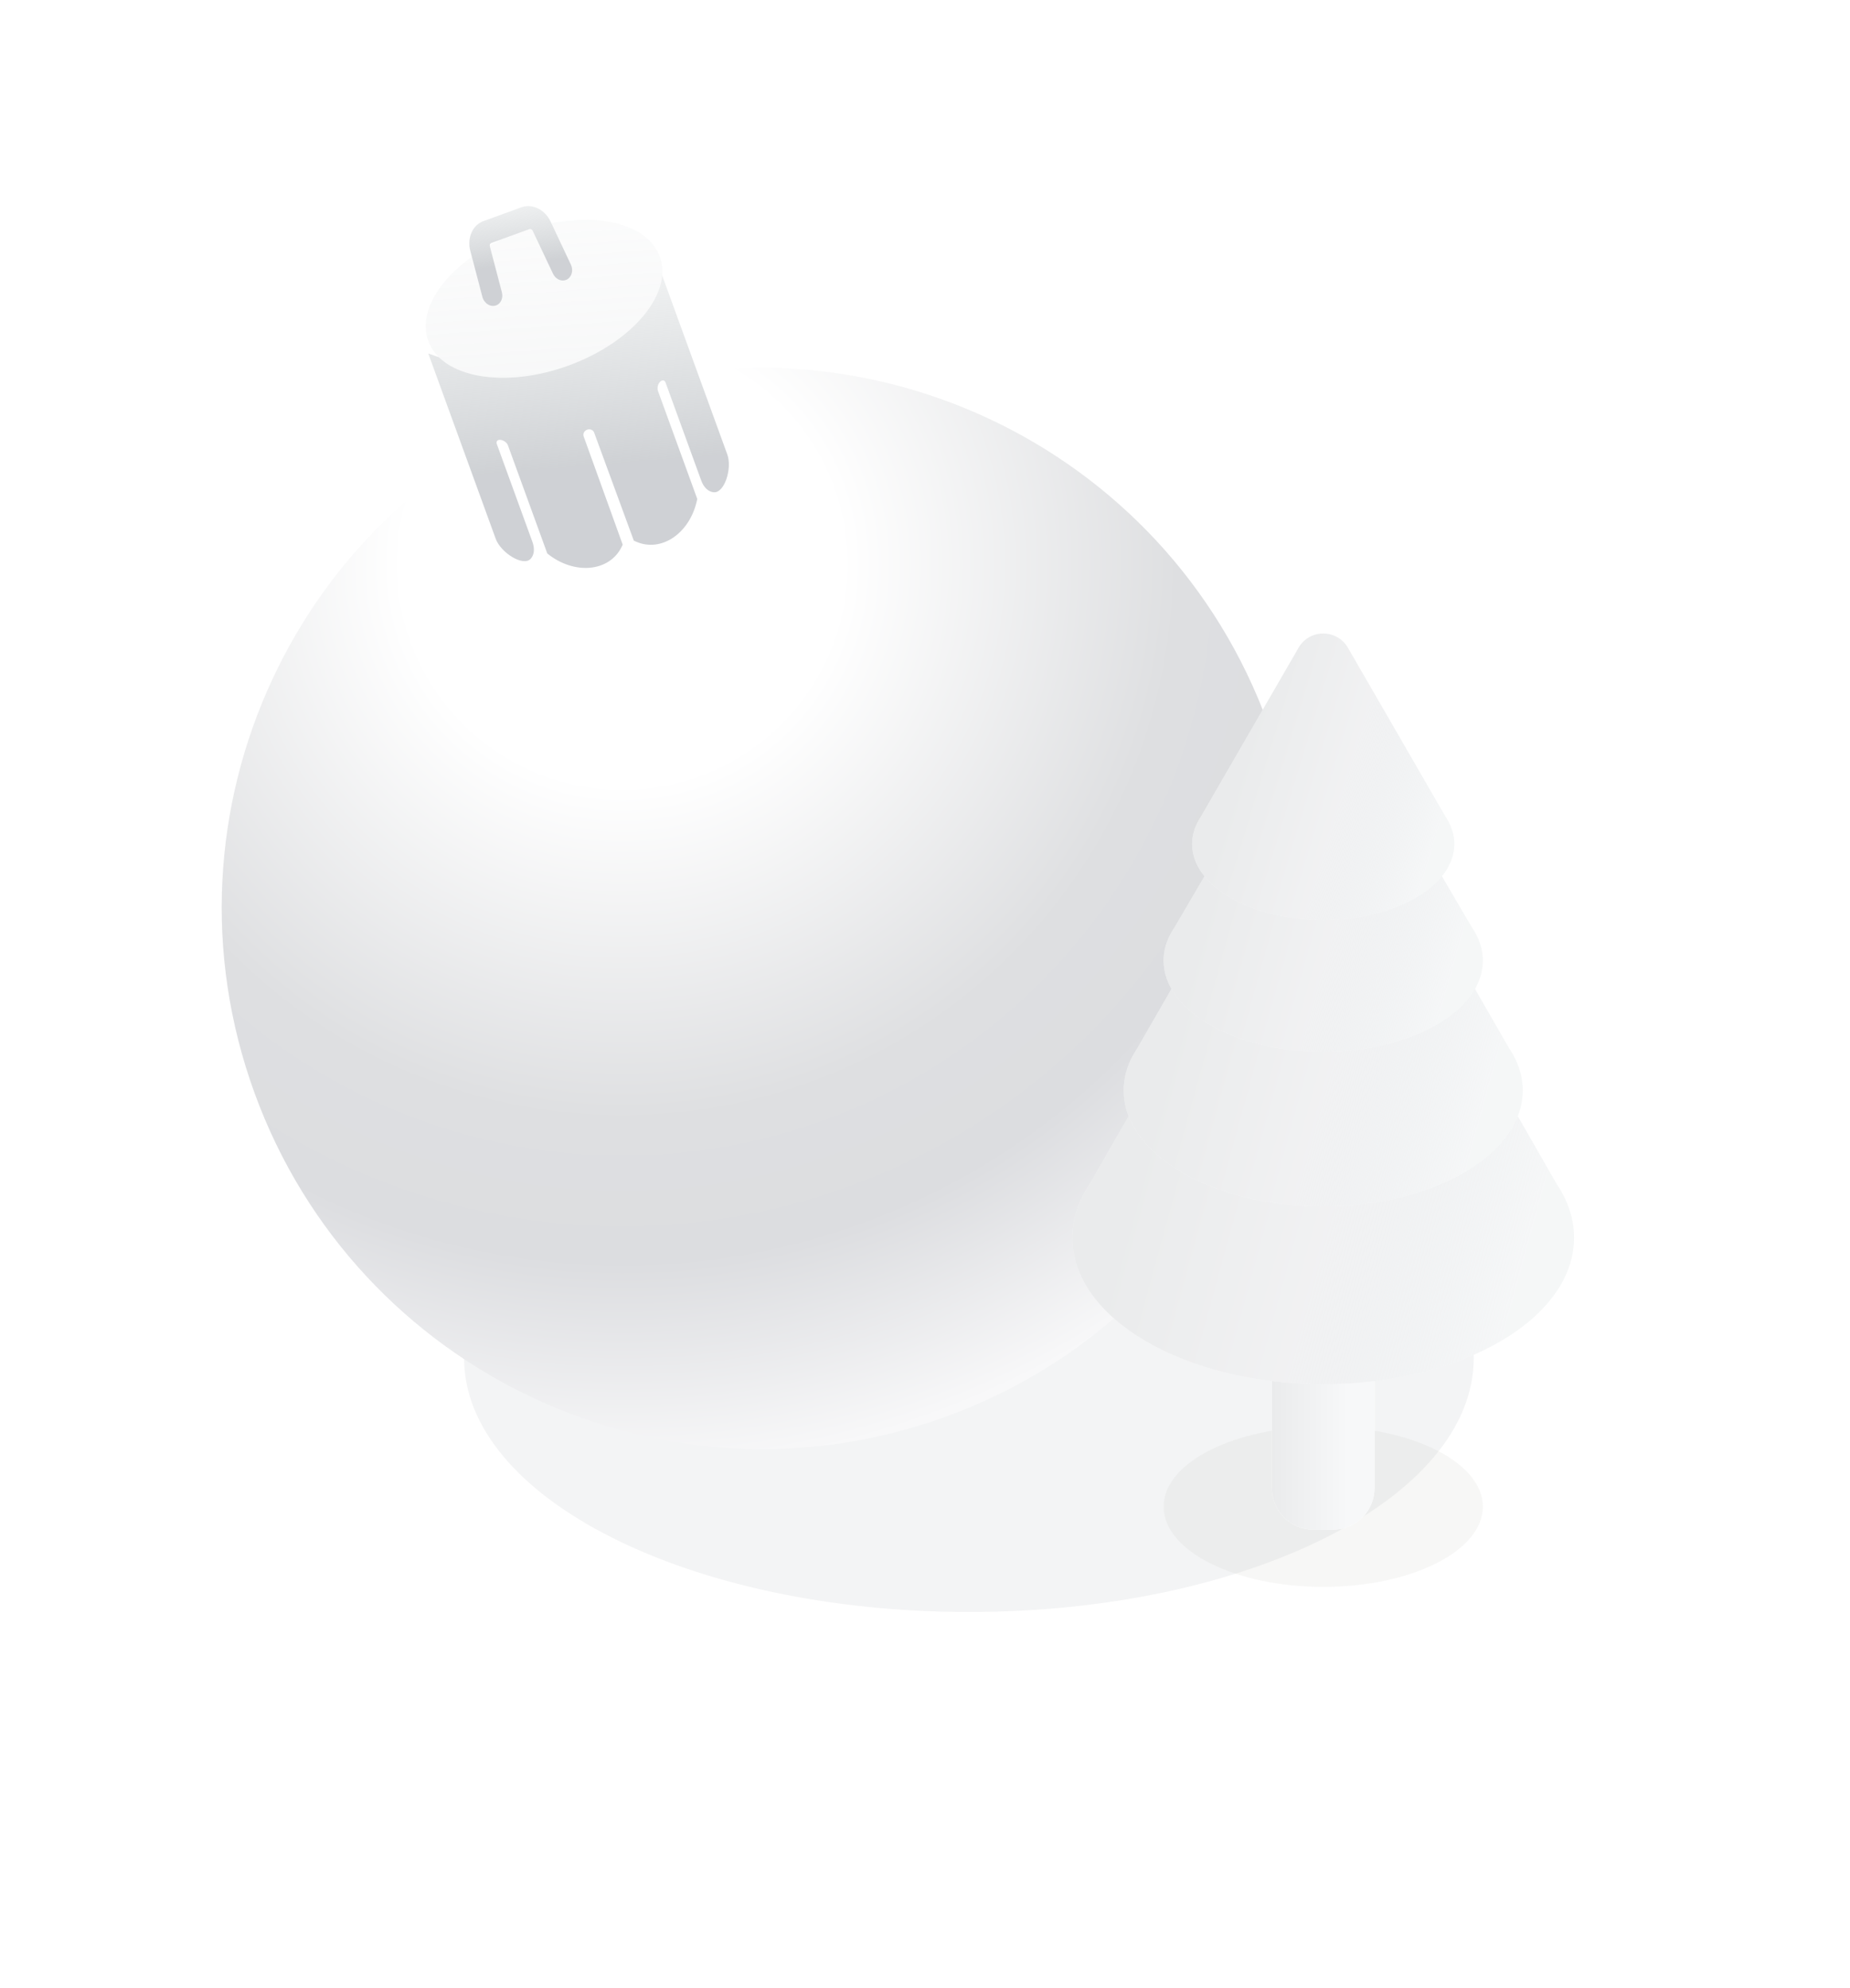 <svg width="295" height="317" viewBox="0 0 295 317" fill="none" xmlns="http://www.w3.org/2000/svg">
<g opacity="0.1" filter="url(#filter0_f_7477_97990)">
<path d="M154.5 257C110.041 257 74 238.867 74 216.5C74 194.132 110.041 176 154.5 176C198.959 176 235 194.132 235 216.5C235 238.867 198.959 257 154.5 257Z" fill="#898D94"/>
</g>
<path d="M150.883 225.84C195.515 209.596 218.497 160.159 202.213 115.422C185.93 70.684 136.549 47.586 91.917 63.831C47.285 80.075 24.303 129.511 40.586 174.249C56.87 218.987 106.251 242.085 150.883 225.84Z" fill="url(#paint0_radial_7477_97990)"/>
<path d="M101.248 48.398C97.479 52.54 95.104 54.144 90.035 56.15C89.403 56.401 89.077 56.52 88.431 56.734C87.188 57.144 86.549 57.321 85.265 57.6C78.663 59.026 75.007 58.87 68.29 56.347C71.876 66.199 75.46 76.045 79.046 85.898C79.853 88.116 83.389 90.353 84.594 89.112C85.192 88.496 85.3 87.494 84.901 86.397C82.632 80.162 81.499 77.05 79.23 70.815C79.1 70.457 79.238 70.169 79.606 70.126C80.148 70.069 80.812 70.497 80.992 70.99C83.504 77.891 84.762 81.347 87.273 88.248C91.558 91.699 97.163 91.207 99.139 87.167C99.204 87.039 99.235 86.972 99.297 86.837C96.806 79.936 95.562 76.481 93.072 69.579C92.915 69.148 93.166 68.673 93.627 68.505C94.088 68.337 94.587 68.54 94.743 68.971C97.271 75.859 98.54 79.305 101.067 86.193C101.199 86.249 101.267 86.281 101.401 86.344C105.511 88.169 110.121 84.942 111.185 79.545C108.678 72.656 107.422 69.206 104.915 62.317C104.785 61.96 104.849 61.448 105.095 61.072C105.458 60.521 105.953 60.502 106.13 60.989C108.404 67.237 109.541 70.361 111.813 76.602C112.214 77.705 112.939 78.397 113.792 78.484C115.516 78.666 116.786 74.68 115.977 72.456C112.391 62.603 108.807 52.757 105.221 42.905C103.853 45.322 103.043 46.426 101.248 48.398Z" fill="white"/>
<path d="M101.248 48.398C97.479 52.54 95.104 54.144 90.035 56.15C89.403 56.401 89.077 56.52 88.431 56.734C87.188 57.144 86.549 57.321 85.265 57.6C78.663 59.026 75.007 58.87 68.29 56.347C71.876 66.199 75.46 76.045 79.046 85.898C79.853 88.116 83.389 90.353 84.594 89.112C85.192 88.496 85.3 87.494 84.901 86.397C82.632 80.162 81.499 77.05 79.23 70.815C79.1 70.457 79.238 70.169 79.606 70.126C80.148 70.069 80.812 70.497 80.992 70.99C83.504 77.891 84.762 81.347 87.273 88.248C91.558 91.699 97.163 91.207 99.139 87.167C99.204 87.039 99.235 86.972 99.297 86.837C96.806 79.936 95.562 76.481 93.072 69.579C92.915 69.148 93.166 68.673 93.627 68.505C94.088 68.337 94.587 68.54 94.743 68.971C97.271 75.859 98.54 79.305 101.067 86.193C101.199 86.249 101.267 86.281 101.401 86.344C105.511 88.169 110.121 84.942 111.185 79.545C108.678 72.656 107.422 69.206 104.915 62.317C104.785 61.96 104.849 61.448 105.095 61.072C105.458 60.521 105.953 60.502 106.13 60.989C108.404 67.237 109.541 70.361 111.813 76.602C112.214 77.705 112.939 78.397 113.792 78.484C115.516 78.666 116.786 74.68 115.977 72.456C112.391 62.603 108.807 52.757 105.221 42.905C103.853 45.322 103.043 46.426 101.248 48.398Z" fill="url(#paint1_linear_7477_97990)" fill-opacity="0.8"/>
<g filter="url(#filter1_i_7477_97990)">
<path d="M90.629 60.288C100.824 56.577 107.352 48.797 105.209 42.91C103.066 37.023 93.065 35.258 82.87 38.969C72.675 42.679 66.148 50.46 68.29 56.347C70.433 62.234 80.435 63.998 90.629 60.288Z" fill="white"/>
<path d="M90.629 60.288C100.824 56.577 107.352 48.797 105.209 42.91C103.066 37.023 93.065 35.258 82.87 38.969C72.675 42.679 66.148 50.46 68.29 56.347C70.433 62.234 80.435 63.998 90.629 60.288Z" fill="url(#paint2_linear_7477_97990)" fill-opacity="0.2"/>
</g>
<path d="M80.03 46.595L78.111 39.276C78.047 39.042 78.15 38.809 78.347 38.737L84.414 36.529C84.611 36.457 84.839 36.569 84.941 36.791L88.175 43.631C88.578 44.489 89.466 44.92 90.234 44.64C91.125 44.316 91.499 43.161 91.026 42.168L87.8 35.331C86.889 33.402 84.88 32.417 83.153 33.045L77.086 35.254C75.352 35.885 74.453 37.928 74.996 39.992L76.915 47.311C77.191 48.376 78.219 49.02 79.11 48.696C79.87 48.412 80.271 47.505 80.03 46.595Z" fill="white"/>
<path d="M80.03 46.595L78.111 39.276C78.047 39.042 78.15 38.809 78.347 38.737L84.414 36.529C84.611 36.457 84.839 36.569 84.941 36.791L88.175 43.631C88.578 44.489 89.466 44.92 90.234 44.64C91.125 44.316 91.499 43.161 91.026 42.168L87.8 35.331C86.889 33.402 84.88 32.417 83.153 33.045L77.086 35.254C75.352 35.885 74.453 37.928 74.996 39.992L76.915 47.311C77.191 48.376 78.219 49.02 79.11 48.696C79.87 48.412 80.271 47.505 80.03 46.595Z" fill="url(#paint3_linear_7477_97990)" fill-opacity="0.8"/>
<g opacity="0.6" filter="url(#filter2_f_7477_97990)">
<path d="M211 253C196.942 253 185.545 247.274 185.545 240.21C185.545 233.146 196.942 227.42 211 227.42C225.058 227.42 236.455 233.146 236.455 240.21C236.455 247.274 225.058 253 211 253Z" fill="#BEBEB6" fill-opacity="0.2"/>
</g>
<path d="M219.182 196.358H202.818V237.216C202.818 240.888 205.752 243.864 209.372 243.864H212.628C216.248 243.864 219.182 240.888 219.182 237.216V196.358Z" fill="white"/>
<path d="M219.182 196.358H202.818V237.216C202.818 240.888 205.752 243.864 209.372 243.864H212.628C216.248 243.864 219.182 240.888 219.182 237.216V196.358Z" fill="url(#paint4_linear_7477_97990)"/>
<g filter="url(#filter3_i_7477_97990)">
<path d="M172.395 195.196H172.378L172.496 194.992C172.854 194.249 173.27 193.524 173.746 192.813L211 127.839L248.254 192.813C248.73 193.524 249.146 194.249 249.504 194.992L249.622 195.196H249.605C250.507 197.146 251 199.198 251 201.316C251 214.219 233.091 224.679 211 224.679C188.909 224.679 171 214.219 171 201.316C170.997 199.198 171.489 197.146 172.395 195.196Z" fill="white"/>
<path d="M172.395 195.196H172.378L172.496 194.992C172.854 194.249 173.27 193.524 173.746 192.813L211 127.839L248.254 192.813C248.73 193.524 249.146 194.249 249.504 194.992L249.622 195.196H249.605C250.507 197.146 251 199.198 251 201.316C251 214.219 233.091 224.679 211 224.679C188.909 224.679 171 214.219 171 201.316C170.997 199.198 171.489 197.146 172.395 195.196Z" fill="url(#paint5_linear_7477_97990)" fill-opacity="0.4"/>
</g>
<g filter="url(#filter4_i_7477_97990)">
<path d="M180.293 172.996H180.28L180.373 172.832C180.656 172.243 180.987 171.668 181.367 171.107L211 119.617L240.634 171.107C241.013 171.668 241.345 172.243 241.628 172.832L241.721 172.996H241.707C242.428 174.544 242.818 176.169 242.818 177.846C242.818 188.071 228.575 196.358 211 196.358C193.426 196.358 179.182 188.067 179.182 177.846C179.182 176.165 179.572 174.541 180.293 172.996Z" fill="white"/>
<path d="M180.293 172.996H180.28L180.373 172.832C180.656 172.243 180.987 171.668 181.367 171.107L211 119.617L240.634 171.107C241.013 171.668 241.345 172.243 241.628 172.832L241.721 172.996H241.707C242.428 174.544 242.818 176.169 242.818 177.846C242.818 188.071 228.575 196.358 211 196.358C193.426 196.358 179.182 188.067 179.182 177.846C179.182 176.165 179.572 174.541 180.293 172.996Z" fill="url(#paint6_linear_7477_97990)" fill-opacity="0.4"/>
</g>
<g filter="url(#filter5_i_7477_97990)">
<path d="M186.433 153.338H186.422L186.498 153.211C186.726 152.749 186.992 152.297 187.292 151.855L211 111.395L234.708 151.852C235.012 152.293 235.278 152.745 235.502 153.208L235.578 153.334H235.568C236.144 154.55 236.455 155.827 236.455 157.145C236.455 165.179 225.058 171.691 211 171.691C196.942 171.691 185.545 165.179 185.545 157.145C185.545 155.827 185.856 154.553 186.433 153.338Z" fill="white"/>
<path d="M186.433 153.338H186.422L186.498 153.211C186.726 152.749 186.992 152.297 187.292 151.855L211 111.395L234.708 151.852C235.012 152.293 235.278 152.745 235.502 153.208L235.578 153.334H235.568C236.144 154.55 236.455 155.827 236.455 157.145C236.455 165.179 225.058 171.691 211 171.691C196.942 171.691 185.545 165.179 185.545 157.145C185.545 155.827 185.856 154.553 186.433 153.338Z" fill="url(#paint7_linear_7477_97990)" fill-opacity="0.4"/>
</g>
<g filter="url(#filter6_i_7477_97990)">
<path d="M190.824 135.388H190.814L190.874 135.281C191.062 134.896 191.278 134.519 191.526 134.151L207.063 107.28C208.82 104.24 213.186 104.24 214.944 107.28L230.477 134.155C230.725 134.522 230.945 134.9 231.129 135.285L231.19 135.392H231.179C231.65 136.404 231.909 137.466 231.909 138.564C231.909 145.254 222.549 150.679 211 150.679C199.45 150.679 190.091 145.254 190.091 138.564C190.094 137.463 190.349 136.4 190.824 135.388Z" fill="white"/>
<path d="M190.824 135.388H190.814L190.874 135.281C191.062 134.896 191.278 134.519 191.526 134.151L207.063 107.28C208.82 104.24 213.186 104.24 214.944 107.28L230.477 134.155C230.725 134.522 230.945 134.9 231.129 135.285L231.19 135.392H231.179C231.65 136.404 231.909 137.466 231.909 138.564C231.909 145.254 222.549 150.679 211 150.679C199.45 150.679 190.091 145.254 190.091 138.564C190.094 137.463 190.349 136.4 190.824 135.388Z" fill="url(#paint8_linear_7477_97990)" fill-opacity="0.4"/>
</g>
<defs>
<filter id="filter0_f_7477_97990" x="14" y="116" width="281" height="201" filterUnits="userSpaceOnUse" color-interpolation-filters="sRGB">
<feFlood flood-opacity="0" result="BackgroundImageFix"/>
<feBlend mode="normal" in="SourceGraphic" in2="BackgroundImageFix" result="shape"/>
<feGaussianBlur stdDeviation="30" result="effect1_foregroundBlur_7477_97990"/>
</filter>
<filter id="filter1_i_7477_97990" x="67.883" y="37.026" width="37.733" height="25.204" filterUnits="userSpaceOnUse" color-interpolation-filters="sRGB">
<feFlood flood-opacity="0" result="BackgroundImageFix"/>
<feBlend mode="normal" in="SourceGraphic" in2="BackgroundImageFix" result="shape"/>
<feColorMatrix in="SourceAlpha" type="matrix" values="0 0 0 0 0 0 0 0 0 0 0 0 0 0 0 0 0 0 127 0" result="hardAlpha"/>
<feOffset dy="-2"/>
<feComposite in2="hardAlpha" operator="arithmetic" k2="-1" k3="1"/>
<feColorMatrix type="matrix" values="0 0 0 0 1 0 0 0 0 1 0 0 0 0 1 0 0 0 1 0"/>
<feBlend mode="normal" in2="shape" result="effect1_innerShadow_7477_97990"/>
</filter>
<filter id="filter2_f_7477_97990" x="169.545" y="211.42" width="82.909" height="57.58" filterUnits="userSpaceOnUse" color-interpolation-filters="sRGB">
<feFlood flood-opacity="0" result="BackgroundImageFix"/>
<feBlend mode="normal" in="SourceGraphic" in2="BackgroundImageFix" result="shape"/>
<feGaussianBlur stdDeviation="8" result="effect1_foregroundBlur_7477_97990"/>
</filter>
<filter id="filter3_i_7477_97990" x="171" y="127.839" width="80" height="96.84" filterUnits="userSpaceOnUse" color-interpolation-filters="sRGB">
<feFlood flood-opacity="0" result="BackgroundImageFix"/>
<feBlend mode="normal" in="SourceGraphic" in2="BackgroundImageFix" result="shape"/>
<feColorMatrix in="SourceAlpha" type="matrix" values="0 0 0 0 0 0 0 0 0 0 0 0 0 0 0 0 0 0 127 0" result="hardAlpha"/>
<feOffset dy="-4"/>
<feComposite in2="hardAlpha" operator="arithmetic" k2="-1" k3="1"/>
<feColorMatrix type="matrix" values="0 0 0 0 1 0 0 0 0 1 0 0 0 0 1 0 0 0 0.6 0"/>
<feBlend mode="normal" in2="shape" result="effect1_innerShadow_7477_97990"/>
</filter>
<filter id="filter4_i_7477_97990" x="179.182" y="119.617" width="63.636" height="76.741" filterUnits="userSpaceOnUse" color-interpolation-filters="sRGB">
<feFlood flood-opacity="0" result="BackgroundImageFix"/>
<feBlend mode="normal" in="SourceGraphic" in2="BackgroundImageFix" result="shape"/>
<feColorMatrix in="SourceAlpha" type="matrix" values="0 0 0 0 0 0 0 0 0 0 0 0 0 0 0 0 0 0 127 0" result="hardAlpha"/>
<feOffset dy="-4"/>
<feComposite in2="hardAlpha" operator="arithmetic" k2="-1" k3="1"/>
<feColorMatrix type="matrix" values="0 0 0 0 1 0 0 0 0 1 0 0 0 0 1 0 0 0 0.6 0"/>
<feBlend mode="normal" in2="shape" result="effect1_innerShadow_7477_97990"/>
</filter>
<filter id="filter5_i_7477_97990" x="185.545" y="111.395" width="50.909" height="60.296" filterUnits="userSpaceOnUse" color-interpolation-filters="sRGB">
<feFlood flood-opacity="0" result="BackgroundImageFix"/>
<feBlend mode="normal" in="SourceGraphic" in2="BackgroundImageFix" result="shape"/>
<feColorMatrix in="SourceAlpha" type="matrix" values="0 0 0 0 0 0 0 0 0 0 0 0 0 0 0 0 0 0 127 0" result="hardAlpha"/>
<feOffset dy="-4"/>
<feComposite in2="hardAlpha" operator="arithmetic" k2="-1" k3="1"/>
<feColorMatrix type="matrix" values="0 0 0 0 1 0 0 0 0 1 0 0 0 0 1 0 0 0 0.6 0"/>
<feBlend mode="normal" in2="shape" result="effect1_innerShadow_7477_97990"/>
</filter>
<filter id="filter6_i_7477_97990" x="190.091" y="105" width="41.818" height="45.679" filterUnits="userSpaceOnUse" color-interpolation-filters="sRGB">
<feFlood flood-opacity="0" result="BackgroundImageFix"/>
<feBlend mode="normal" in="SourceGraphic" in2="BackgroundImageFix" result="shape"/>
<feColorMatrix in="SourceAlpha" type="matrix" values="0 0 0 0 0 0 0 0 0 0 0 0 0 0 0 0 0 0 127 0" result="hardAlpha"/>
<feOffset dy="-4"/>
<feComposite in2="hardAlpha" operator="arithmetic" k2="-1" k3="1"/>
<feColorMatrix type="matrix" values="0 0 0 0 1 0 0 0 0 1 0 0 0 0 1 0 0 0 0.6 0"/>
<feBlend mode="normal" in2="shape" result="effect1_innerShadow_7477_97990"/>
</filter>
<radialGradient id="paint0_radial_7477_97990" cx="0" cy="0" r="1" gradientUnits="userSpaceOnUse" gradientTransform="translate(99 89.5) rotate(69.166) scale(145.879 145.534)">
<stop offset="0.243" stop-color="white"/>
<stop offset="0.613" stop-color="#DEDFE1"/>
<stop offset="0.769" stop-color="#DCDDE0"/>
<stop offset="1" stop-color="#F8F8F9"/>
</radialGradient>
<linearGradient id="paint1_linear_7477_97990" x1="105.239" y1="42.942" x2="109.305" y2="92.865" gradientUnits="userSpaceOnUse">
<stop stop-color="#CCD1D3" stop-opacity="0.36"/>
<stop offset="0.604" stop-color="#C3C6CA"/>
</linearGradient>
<linearGradient id="paint2_linear_7477_97990" x1="93.005" y1="33.232" x2="97.293" y2="92.631" gradientUnits="userSpaceOnUse">
<stop stop-color="#CCD1D3" stop-opacity="0.36"/>
<stop offset="1" stop-color="#C3C6CA"/>
</linearGradient>
<linearGradient id="paint3_linear_7477_97990" x1="87.188" y1="31.591" x2="89.165" y2="47.847" gradientUnits="userSpaceOnUse">
<stop stop-color="#CCD1D3" stop-opacity="0.36"/>
<stop offset="0.604" stop-color="#C3C6CA"/>
</linearGradient>
<linearGradient id="paint4_linear_7477_97990" x1="219.182" y1="220.111" x2="202.818" y2="220.111" gradientUnits="userSpaceOnUse">
<stop offset="0.266" stop-color="#F7F8F9"/>
<stop offset="1" stop-color="#EAEBEC"/>
</linearGradient>
<linearGradient id="paint5_linear_7477_97990" x1="251" y1="176.259" x2="188.959" y2="159.234" gradientUnits="userSpaceOnUse">
<stop stop-color="#BDC6CB" stop-opacity="0.36"/>
<stop offset="0.491" stop-color="#DCDDE0"/>
<stop offset="1" stop-color="#CACDCF"/>
</linearGradient>
<linearGradient id="paint6_linear_7477_97990" x1="242.818" y1="157.988" x2="193.494" y2="144.401" gradientUnits="userSpaceOnUse">
<stop stop-color="#BDC6CB" stop-opacity="0.36"/>
<stop offset="0.491" stop-color="#DCDDE0"/>
<stop offset="1" stop-color="#CACDCF"/>
</linearGradient>
<linearGradient id="paint7_linear_7477_97990" x1="236.455" y1="141.543" x2="197.097" y2="130.505" gradientUnits="userSpaceOnUse">
<stop stop-color="#BDC6CB" stop-opacity="0.36"/>
<stop offset="0.491" stop-color="#DCDDE0"/>
<stop offset="1" stop-color="#CACDCF"/>
</linearGradient>
<linearGradient id="paint8_linear_7477_97990" x1="231.909" y1="127.84" x2="199.988" y2="118.132" gradientUnits="userSpaceOnUse">
<stop stop-color="#BDC6CB" stop-opacity="0.36"/>
<stop offset="0.491" stop-color="#DCDDE0"/>
<stop offset="1" stop-color="#CACDCF"/>
</linearGradient>
</defs>
</svg>

